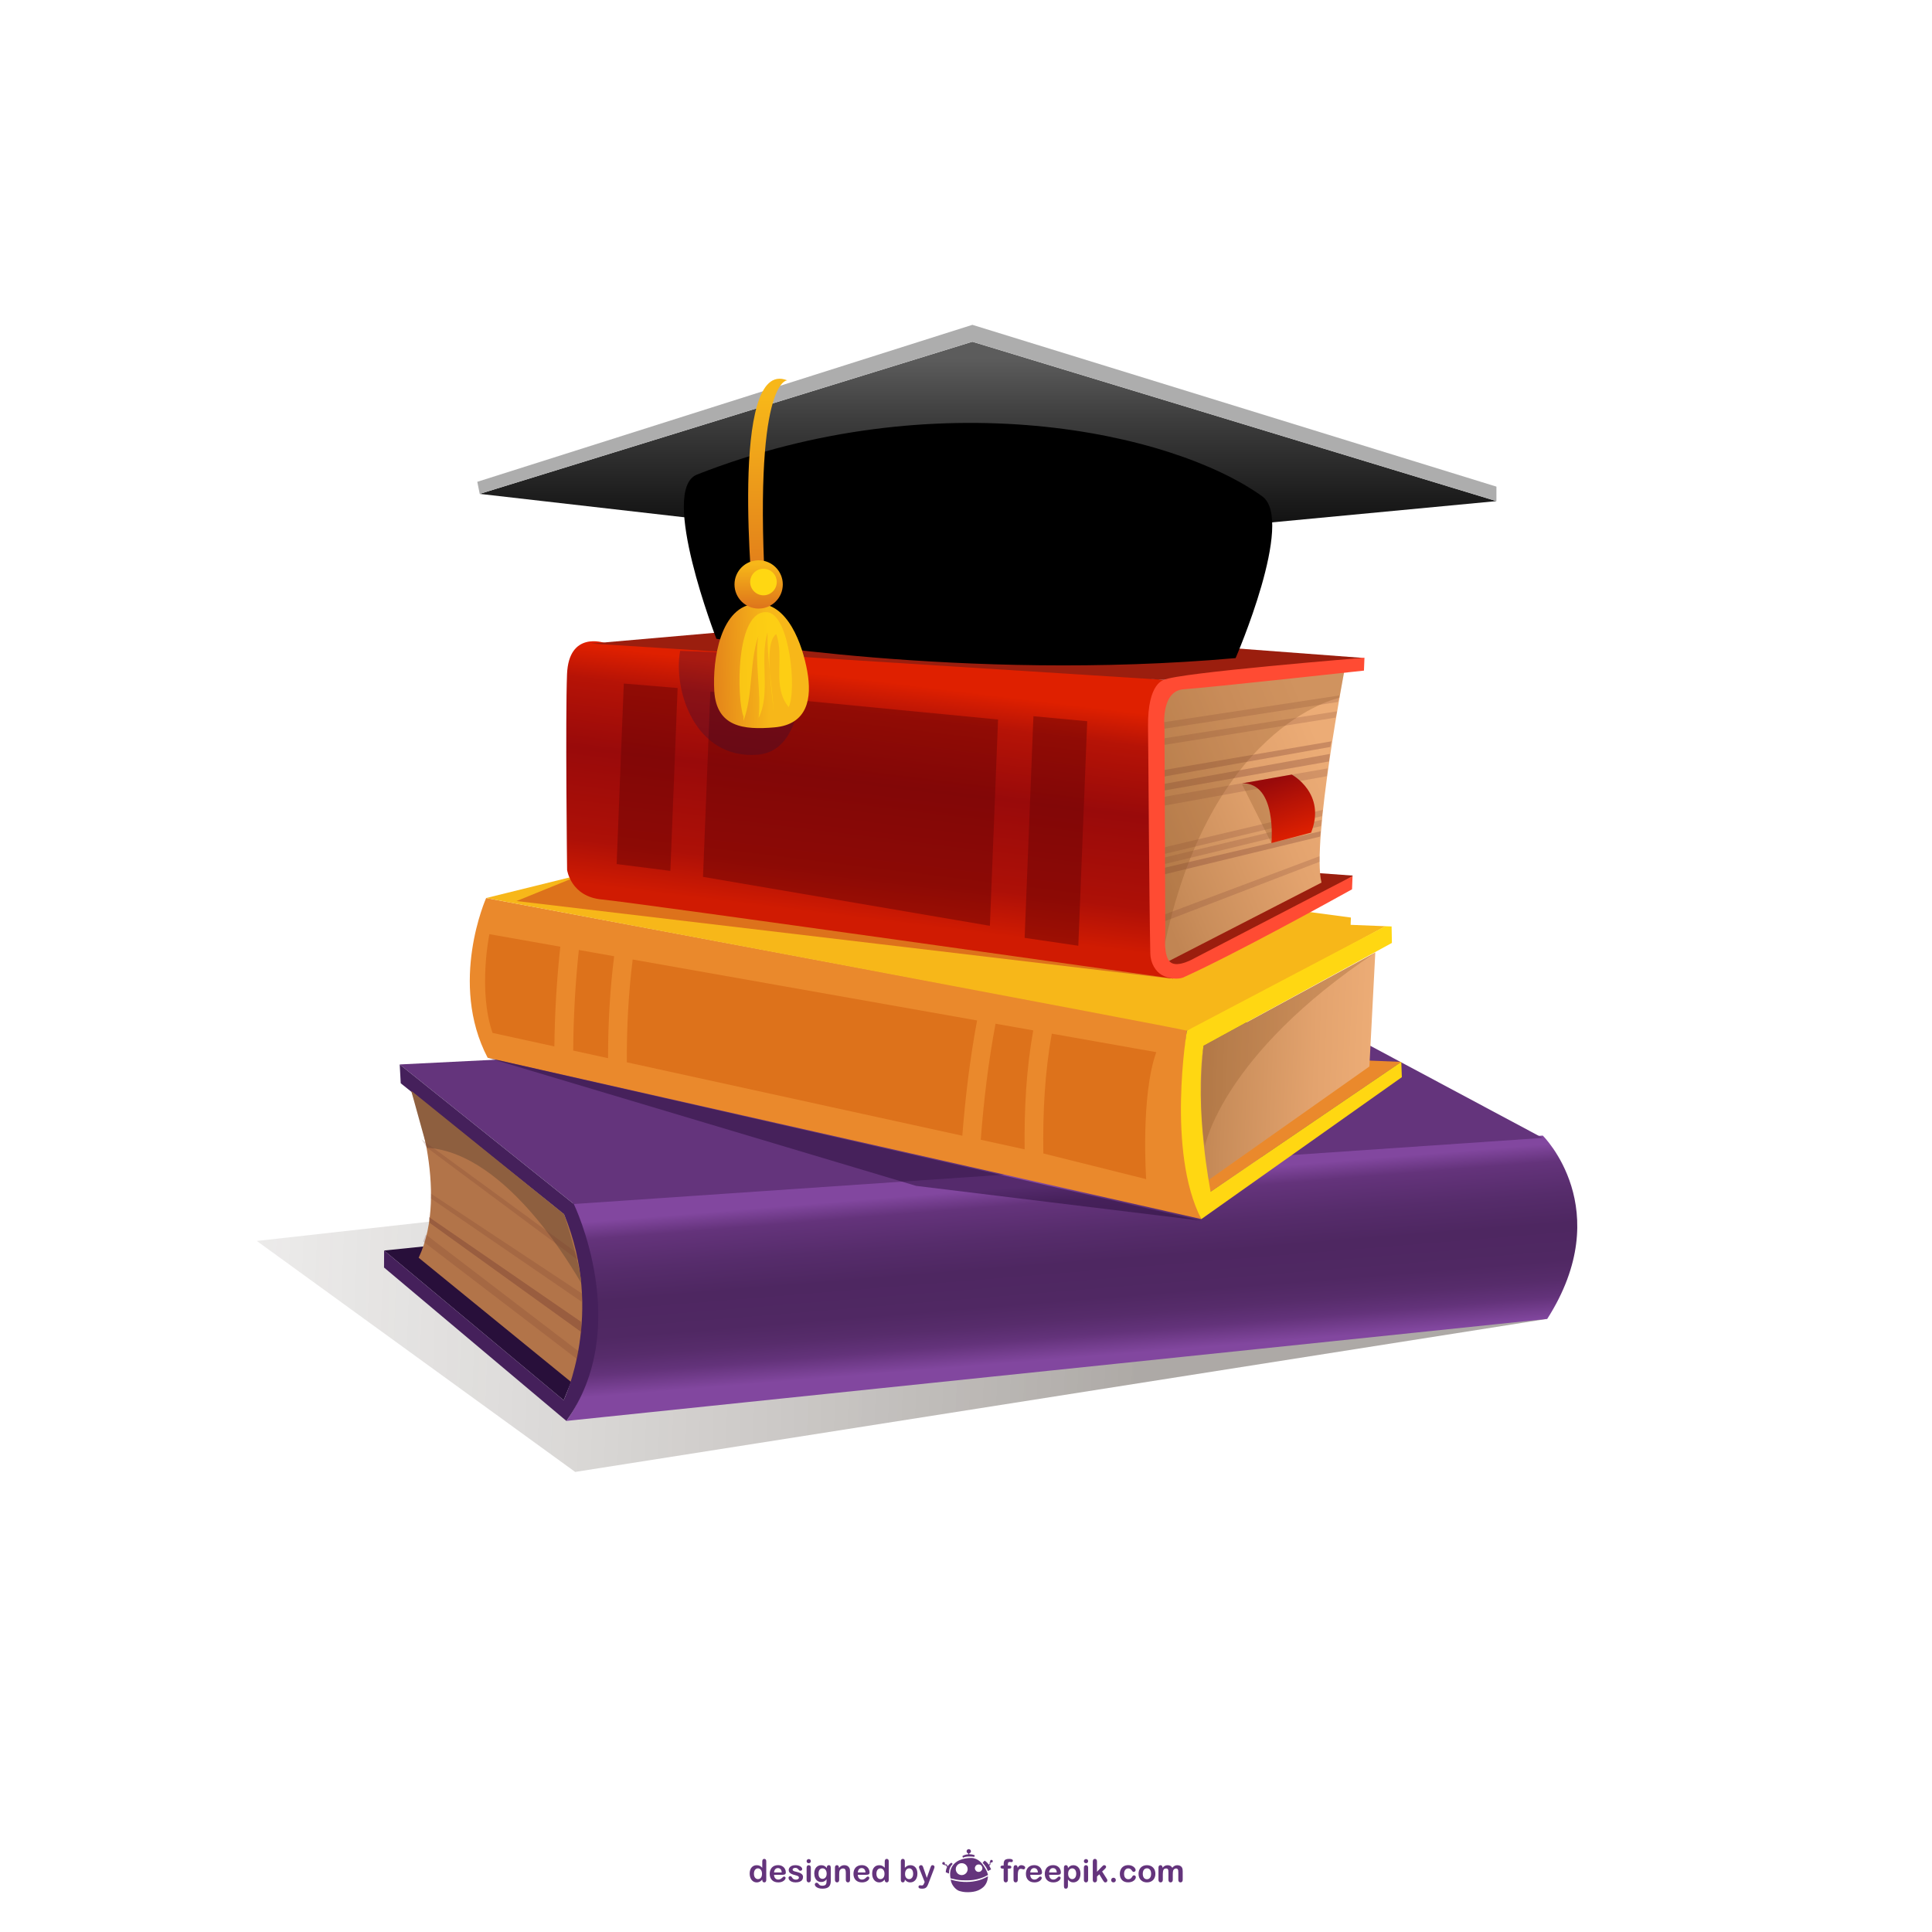 <?xml version="1.0" encoding="utf-8"?>
<!-- Generator: Adobe Illustrator 27.5.0, SVG Export Plug-In . SVG Version: 6.00 Build 0)  -->
<svg version="1.1" xmlns="http://www.w3.org/2000/svg" xmlns:xlink="http://www.w3.org/1999/xlink" x="0px" y="0px"
	 viewBox="0 0 800 800" style="enable-background:new 0 0 800 800;" xml:space="preserve">
<g id="background">
	<rect style="fill:transparent;" fill-opacity="0" width="800" height="800"/>
	<g id="logo">
		<g>
			<path style="fill:#64347C;" d="M316.463,769.721c-0.266,0-0.47,0.094-0.613,0.277c-0.143,0.184-0.214,0.457-0.214,0.817v2.588
				c-0.33-0.36-0.667-0.626-1.016-0.798c-0.347-0.176-0.773-0.262-1.277-0.262c-0.875,0-1.579,0.305-2.114,0.918
				c-0.535,0.613-0.803,1.468-0.803,2.561c0,0.522,0.066,1,0.203,1.447c0.134,0.446,0.332,0.834,0.594,1.164
				c0.261,0.328,0.569,0.582,0.928,0.761c0.358,0.177,0.746,0.267,1.166,0.267c0.317,0,0.609-0.045,0.876-0.133
				c0.27-0.088,0.517-0.215,0.746-0.383c0.229-0.172,0.461-0.391,0.697-0.66v0.172c0,0.321,0.077,0.57,0.234,0.742
				c0.155,0.176,0.354,0.262,0.593,0.262c0.245,0,0.443-0.086,0.599-0.252c0.154-0.166,0.232-0.418,0.232-0.752v-7.732
				c0-0.33-0.071-0.58-0.216-0.748C316.935,769.807,316.728,769.721,316.463,769.721z M315.311,777.125
				c-0.153,0.332-0.356,0.578-0.611,0.74c-0.255,0.16-0.536,0.24-0.845,0.24c-0.305,0-0.585-0.084-0.841-0.256
				c-0.257-0.168-0.46-0.42-0.607-0.754c-0.148-0.334-0.222-0.738-0.222-1.213c0-0.451,0.069-0.847,0.209-1.185
				c0.139-0.34,0.337-0.602,0.588-0.783c0.253-0.182,0.539-0.273,0.86-0.273c0.308,0,0.592,0.089,0.851,0.266
				c0.26,0.178,0.465,0.435,0.618,0.771c0.15,0.338,0.227,0.736,0.227,1.205C315.538,776.379,315.462,776.795,315.311,777.125z"/>
			<path style="fill:#64347C;" d="M325.014,776.132c0.251-0.133,0.379-0.419,0.379-0.858c0-0.477-0.123-0.945-0.366-1.402
				c-0.245-0.457-0.611-0.831-1.104-1.121c-0.488-0.289-1.076-0.434-1.762-0.434c-0.525,0-1.007,0.086-1.439,0.254
				c-0.433,0.17-0.796,0.414-1.092,0.729c-0.295,0.318-0.52,0.699-0.674,1.143c-0.154,0.441-0.232,0.924-0.232,1.441
				c0,1.102,0.314,1.972,0.939,2.613c0.625,0.643,1.499,0.965,2.627,0.965c0.492,0,0.928-0.064,1.307-0.193
				c0.378-0.129,0.694-0.291,0.943-0.486c0.251-0.193,0.438-0.398,0.562-0.607c0.124-0.215,0.187-0.398,0.187-0.557
				c0-0.18-0.056-0.32-0.167-0.42c-0.111-0.096-0.257-0.147-0.437-0.147c-0.167,0-0.296,0.039-0.386,0.117
				c-0.219,0.207-0.397,0.367-0.532,0.486c-0.139,0.121-0.287,0.231-0.45,0.338c-0.164,0.104-0.331,0.184-0.505,0.232
				c-0.173,0.049-0.364,0.072-0.574,0.072c-0.313,0-0.599-0.076-0.856-0.231c-0.26-0.154-0.468-0.384-0.624-0.687
				c-0.156-0.303-0.237-0.654-0.24-1.055h3.43C324.404,776.324,324.76,776.26,325.014,776.132z M320.518,775.33
				c0.059-0.592,0.23-1.037,0.51-1.338c0.28-0.303,0.641-0.455,1.075-0.455c0.459,0,0.828,0.149,1.108,0.447
				c0.281,0.297,0.442,0.748,0.485,1.346H320.518z"/>
			<path style="fill:#64347C;" d="M331.466,775.656c-0.346-0.183-0.789-0.34-1.334-0.475c-0.458-0.109-0.817-0.205-1.078-0.281
				c-0.262-0.078-0.469-0.176-0.623-0.293c-0.154-0.117-0.233-0.27-0.233-0.453c0-0.201,0.107-0.369,0.316-0.502
				c0.21-0.137,0.473-0.205,0.79-0.205c0.309,0,0.552,0.052,0.732,0.154c0.181,0.103,0.336,0.24,0.469,0.412
				c0.162,0.205,0.307,0.357,0.434,0.463c0.127,0.102,0.279,0.154,0.46,0.154c0.247,0,0.44-0.065,0.574-0.193
				c0.136-0.129,0.202-0.295,0.202-0.496c0-0.184-0.064-0.369-0.189-0.563c-0.126-0.195-0.31-0.369-0.553-0.527
				c-0.241-0.157-0.543-0.285-0.905-0.381c-0.362-0.092-0.77-0.141-1.224-0.141c-0.577,0-1.071,0.092-1.48,0.279
				c-0.408,0.188-0.721,0.436-0.929,0.748c-0.209,0.313-0.313,0.646-0.313,0.996c0,0.394,0.113,0.727,0.341,0.996
				c0.227,0.269,0.529,0.486,0.908,0.652c0.379,0.164,0.869,0.32,1.474,0.472c0.535,0.128,0.919,0.263,1.153,0.405
				c0.232,0.141,0.351,0.365,0.351,0.674c0,0.2-0.113,0.379-0.338,0.535c-0.225,0.156-0.513,0.234-0.863,0.234
				c-0.433,0-0.775-0.076-1.025-0.231c-0.25-0.153-0.465-0.389-0.646-0.701c-0.089-0.161-0.184-0.287-0.282-0.379
				c-0.1-0.088-0.239-0.133-0.425-0.133c-0.21,0-0.382,0.068-0.52,0.205c-0.137,0.137-0.205,0.301-0.205,0.494
				c0,0.291,0.108,0.584,0.321,0.869c0.214,0.289,0.545,0.531,0.995,0.725c0.449,0.191,0.989,0.289,1.62,0.289
				c0.658,0,1.22-0.09,1.68-0.267c0.459-0.179,0.808-0.438,1.043-0.786c0.235-0.343,0.353-0.758,0.353-1.24
				c0-0.322-0.089-0.608-0.266-0.859C332.07,776.059,331.81,775.842,331.466,775.656z"/>
			<path style="fill:#64347C;" d="M334.866,772.33c-0.256,0-0.467,0.088-0.626,0.264c-0.161,0.174-0.24,0.435-0.24,0.785v5.016
				c0,0.342,0.079,0.605,0.24,0.789c0.159,0.184,0.37,0.277,0.626,0.277c0.257,0,0.469-0.09,0.636-0.27
				c0.167-0.181,0.25-0.444,0.25-0.796v-5.07c0-0.311-0.083-0.557-0.25-0.73C335.335,772.418,335.123,772.33,334.866,772.33z"/>
			<path style="fill:#64347C;" d="M334.886,769.801c-0.236,0-0.443,0.078-0.619,0.239c-0.18,0.161-0.267,0.366-0.267,0.614
				c0,0.273,0.086,0.486,0.261,0.635c0.171,0.15,0.38,0.225,0.625,0.225c0.235,0,0.439-0.075,0.611-0.227
				c0.17-0.152,0.255-0.365,0.255-0.633c0-0.279-0.088-0.492-0.262-0.637C335.313,769.873,335.111,769.801,334.886,769.801z"/>
			<path style="fill:#64347C;" d="M343.171,772.33c-0.235,0-0.428,0.082-0.577,0.252c-0.149,0.168-0.224,0.402-0.224,0.707v0.234
				c-0.314-0.406-0.652-0.704-1.017-0.894c-0.363-0.19-0.794-0.285-1.29-0.285c-0.416,0-0.798,0.074-1.145,0.222
				c-0.347,0.145-0.652,0.364-0.918,0.657c-0.267,0.291-0.47,0.648-0.613,1.074c-0.144,0.424-0.216,0.898-0.216,1.424
				c0,0.707,0.118,1.33,0.354,1.871c0.234,0.539,0.571,0.959,1.012,1.258c0.439,0.301,0.951,0.449,1.537,0.449
				c0.489,0,0.908-0.1,1.262-0.295c0.354-0.197,0.666-0.484,0.936-0.861c-0.01,0.576-0.023,0.992-0.039,1.25
				c-0.019,0.26-0.077,0.502-0.176,0.729c-0.103,0.227-0.278,0.404-0.528,0.531c-0.25,0.127-0.604,0.189-1.057,0.189
				c-0.223,0-0.42-0.022-0.591-0.062c-0.171-0.041-0.319-0.102-0.439-0.184c-0.123-0.086-0.234-0.188-0.335-0.305
				s-0.197-0.234-0.292-0.35c-0.192-0.227-0.417-0.34-0.674-0.34c-0.207,0-0.382,0.068-0.527,0.203
				c-0.146,0.134-0.218,0.309-0.218,0.523c0,0.283,0.129,0.557,0.385,0.826c0.257,0.266,0.623,0.482,1.099,0.654
				c0.475,0.168,1.016,0.253,1.62,0.253c0.658,0,1.209-0.067,1.652-0.2c0.443-0.131,0.803-0.336,1.076-0.608
				c0.273-0.274,0.474-0.621,0.597-1.042c0.125-0.42,0.188-0.92,0.188-1.504v-5.092c0-0.418-0.058-0.732-0.167-0.953
				C343.733,772.441,343.509,772.33,343.171,772.33z M342.06,777.055c-0.162,0.314-0.374,0.551-0.634,0.707
				c-0.258,0.154-0.533,0.234-0.824,0.234c-0.493,0-0.894-0.183-1.205-0.547c-0.311-0.361-0.467-0.9-0.467-1.611
				c0-0.703,0.151-1.244,0.454-1.625c0.302-0.383,0.704-0.572,1.204-0.572c0.515,0,0.93,0.199,1.244,0.598
				c0.313,0.398,0.471,0.955,0.471,1.668C342.304,776.357,342.224,776.74,342.06,777.055z"/>
			<path style="fill:#64347C;" d="M351.708,773.486c-0.18-0.369-0.452-0.654-0.814-0.855c-0.366-0.202-0.778-0.302-1.241-0.302
				c-0.475,0-0.896,0.096-1.261,0.287c-0.368,0.189-0.704,0.488-1.012,0.895v-0.213c0-0.209-0.038-0.387-0.114-0.531
				c-0.073-0.146-0.175-0.256-0.299-0.326c-0.123-0.076-0.263-0.111-0.416-0.111c-0.254,0-0.453,0.082-0.599,0.248
				c-0.146,0.164-0.217,0.412-0.217,0.746v5.07c0,0.342,0.08,0.605,0.242,0.789c0.164,0.184,0.372,0.277,0.624,0.277
				c0.261,0,0.474-0.09,0.64-0.267c0.164-0.179,0.247-0.444,0.247-0.8v-2.197c0-0.713,0.043-1.203,0.127-1.465
				c0.12-0.326,0.31-0.584,0.565-0.768c0.258-0.185,0.543-0.278,0.855-0.278c0.48,0,0.8,0.153,0.96,0.456
				c0.161,0.309,0.24,0.752,0.24,1.327v2.925c0,0.342,0.083,0.605,0.245,0.789c0.162,0.184,0.375,0.277,0.636,0.277
				c0.257,0,0.466-0.09,0.627-0.27c0.159-0.181,0.239-0.444,0.239-0.796v-3.264c0-0.385-0.016-0.703-0.051-0.951
				C351.899,773.932,351.823,773.699,351.708,773.486z"/>
			<path style="fill:#64347C;" d="M359.693,776.132c0.251-0.133,0.378-0.419,0.378-0.858c0-0.477-0.121-0.945-0.366-1.402
				c-0.245-0.457-0.611-0.831-1.103-1.121c-0.49-0.289-1.077-0.434-1.762-0.434c-0.528,0-1.007,0.086-1.439,0.254
				c-0.433,0.17-0.796,0.414-1.092,0.729c-0.296,0.318-0.522,0.699-0.676,1.143c-0.152,0.441-0.232,0.924-0.232,1.441
				c0,1.102,0.314,1.972,0.939,2.613c0.627,0.643,1.501,0.965,2.628,0.965c0.491,0,0.929-0.064,1.307-0.193
				c0.38-0.129,0.694-0.291,0.944-0.486c0.251-0.193,0.439-0.398,0.564-0.607c0.124-0.215,0.186-0.398,0.186-0.557
				c0-0.18-0.057-0.32-0.169-0.42c-0.111-0.096-0.254-0.147-0.436-0.147c-0.166,0-0.296,0.039-0.386,0.117
				c-0.218,0.207-0.395,0.367-0.533,0.486c-0.136,0.121-0.286,0.231-0.448,0.338c-0.164,0.104-0.332,0.184-0.504,0.232
				c-0.175,0.049-0.366,0.072-0.576,0.072c-0.313,0-0.598-0.076-0.857-0.231c-0.259-0.154-0.467-0.384-0.622-0.687
				c-0.157-0.303-0.237-0.654-0.241-1.055h3.429C359.085,776.324,359.439,776.26,359.693,776.132z M355.196,775.33
				c0.059-0.592,0.23-1.037,0.51-1.338c0.279-0.303,0.64-0.455,1.076-0.455c0.458,0,0.828,0.149,1.107,0.447
				c0.281,0.297,0.443,0.748,0.487,1.346H355.196z"/>
			<path style="fill:#64347C;" d="M367.183,769.721c-0.268,0-0.471,0.094-0.614,0.277c-0.144,0.184-0.216,0.457-0.216,0.817v2.588
				c-0.329-0.36-0.667-0.626-1.015-0.798c-0.347-0.176-0.772-0.262-1.276-0.262c-0.875,0-1.58,0.305-2.115,0.918
				c-0.534,0.613-0.803,1.468-0.803,2.561c0,0.522,0.068,1,0.202,1.447c0.135,0.446,0.334,0.834,0.594,1.164
				c0.262,0.328,0.571,0.582,0.929,0.761c0.358,0.177,0.746,0.267,1.165,0.267c0.318,0,0.608-0.045,0.878-0.133
				c0.267-0.088,0.516-0.215,0.744-0.383c0.23-0.172,0.462-0.391,0.697-0.66v0.172c0,0.321,0.078,0.57,0.234,0.742
				c0.157,0.176,0.354,0.262,0.596,0.262c0.242,0,0.441-0.086,0.596-0.252c0.155-0.166,0.232-0.418,0.232-0.752v-7.732
				c0-0.33-0.071-0.58-0.215-0.748C367.65,769.807,367.447,769.721,367.183,769.721z M366.028,777.125
				c-0.151,0.332-0.356,0.578-0.608,0.74c-0.256,0.16-0.537,0.24-0.847,0.24c-0.304,0-0.584-0.084-0.841-0.256
				c-0.257-0.168-0.46-0.42-0.607-0.754c-0.147-0.334-0.221-0.738-0.221-1.213c0-0.451,0.069-0.847,0.208-1.185
				c0.139-0.34,0.335-0.602,0.587-0.783c0.254-0.182,0.541-0.273,0.861-0.273c0.309,0,0.593,0.089,0.852,0.266
				c0.26,0.178,0.465,0.435,0.616,0.771c0.152,0.338,0.23,0.736,0.23,1.205C366.259,776.379,366.181,776.795,366.028,777.125z"/>
			<path style="fill:#64347C;" d="M378.49,772.758c-0.44-0.276-0.951-0.414-1.532-0.414c-0.506,0-0.93,0.09-1.273,0.273
				c-0.343,0.18-0.679,0.441-1.008,0.786v-2.679c0-0.32-0.072-0.568-0.219-0.742c-0.147-0.174-0.354-0.262-0.623-0.262
				c-0.257,0-0.456,0.093-0.6,0.275c-0.145,0.182-0.216,0.451-0.216,0.807v7.654c0,0.332,0.074,0.579,0.221,0.75
				c0.148,0.168,0.348,0.254,0.595,0.254c0.245,0,0.446-0.086,0.605-0.254c0.159-0.171,0.237-0.418,0.237-0.75v-0.172
				c0.193,0.223,0.347,0.389,0.465,0.502c0.118,0.11,0.261,0.217,0.428,0.322c0.167,0.106,0.369,0.189,0.607,0.254
				c0.237,0.064,0.492,0.098,0.761,0.098c0.44,0,0.845-0.09,1.211-0.267c0.366-0.179,0.678-0.431,0.935-0.755
				c0.257-0.324,0.453-0.71,0.588-1.152c0.136-0.443,0.202-0.93,0.202-1.465c0-0.717-0.12-1.34-0.363-1.865
				C379.269,773.434,378.929,773.031,378.49,772.758z M377.636,777.529c-0.319,0.385-0.7,0.576-1.141,0.576
				c-0.518,0-0.936-0.19-1.256-0.563c-0.318-0.375-0.479-0.911-0.479-1.609c0-0.475,0.074-0.885,0.226-1.229
				c0.148-0.346,0.355-0.609,0.616-0.791c0.262-0.182,0.559-0.273,0.893-0.273c0.326,0,0.61,0.092,0.854,0.273
				c0.244,0.182,0.434,0.439,0.566,0.775c0.133,0.334,0.199,0.73,0.199,1.193C378.114,776.598,377.955,777.148,377.636,777.529z"/>
			<path style="fill:#64347C;" d="M386.583,772.438c-0.122-0.072-0.25-0.107-0.382-0.107c-0.185,0-0.327,0.033-0.428,0.098
				c-0.1,0.063-0.196,0.188-0.286,0.371c-0.089,0.186-0.19,0.438-0.302,0.766l-1.406,4.014l-1.483-4.316
				c-0.1-0.301-0.213-0.529-0.34-0.691c-0.129-0.159-0.32-0.24-0.572-0.24c-0.146,0-0.287,0.039-0.422,0.115
				c-0.135,0.078-0.24,0.18-0.316,0.308c-0.078,0.13-0.117,0.27-0.117,0.419c0,0.143,0.066,0.367,0.199,0.682l2.158,5.434
				l-0.159,0.391c-0.121,0.287-0.228,0.504-0.319,0.65c-0.091,0.15-0.195,0.254-0.311,0.314c-0.115,0.059-0.273,0.09-0.475,0.09
				c-0.082,0-0.178-0.012-0.289-0.039c-0.091-0.025-0.183-0.039-0.276-0.039c-0.24,0-0.42,0.055-0.543,0.165
				c-0.122,0.108-0.183,0.263-0.183,0.464c0,0.297,0.129,0.5,0.386,0.611c0.257,0.113,0.643,0.167,1.156,0.167
				c0.525,0,0.944-0.08,1.255-0.241c0.311-0.16,0.559-0.391,0.748-0.691c0.189-0.299,0.381-0.711,0.579-1.238l2.286-5.986
				c0.056-0.154,0.104-0.305,0.142-0.457c0.037-0.15,0.065-0.266,0.083-0.346c0-0.135-0.033-0.258-0.1-0.381
				C386.799,772.602,386.705,772.508,386.583,772.438z"/>
		</g>
		<g>
			<path style="fill:#64347C;" d="M417.873,769.721c-0.578,0-1.033,0.074-1.365,0.225c-0.332,0.146-0.568,0.381-0.707,0.705
				c-0.139,0.323-0.207,0.76-0.207,1.307v0.527h-0.418c-0.586,0-0.881,0.21-0.881,0.629c0,0.189,0.07,0.344,0.213,0.459
				c0.141,0.119,0.342,0.178,0.604,0.178h0.482v4.644c0,0.346,0.08,0.609,0.248,0.795c0.164,0.18,0.371,0.271,0.617,0.271
				c0.262,0,0.475-0.092,0.639-0.271c0.164-0.186,0.25-0.449,0.25-0.795v-4.644h0.43c0.313,0,0.557-0.039,0.734-0.115
				c0.178-0.076,0.268-0.26,0.268-0.547c0-0.401-0.334-0.604-1.002-0.604h-0.43v-0.418c0-0.346,0.045-0.611,0.133-0.799
				c0.09-0.188,0.295-0.279,0.611-0.279c0.117,0,0.256,0.012,0.424,0.037c0.166,0.025,0.283,0.04,0.352,0.04
				c0.148,0,0.275-0.058,0.381-0.173c0.108-0.115,0.16-0.254,0.16-0.419C419.408,769.973,418.896,769.721,417.873,769.721z"/>
			<path style="fill:#64347C;" d="M423.982,772.607c-0.348-0.186-0.705-0.277-1.072-0.277c-0.369,0-0.662,0.092-0.883,0.277
				c-0.221,0.182-0.435,0.455-0.646,0.814c-0.016-0.359-0.084-0.633-0.211-0.814c-0.129-0.186-0.338-0.277-0.631-0.277
				c-0.568,0-0.854,0.395-0.854,1.182v4.883c0,0.352,0.08,0.615,0.244,0.796c0.162,0.181,0.369,0.27,0.621,0.27
				c0.258,0,0.469-0.09,0.637-0.267c0.168-0.179,0.252-0.444,0.252-0.8v-1.467c0-0.523,0.014-0.973,0.051-1.336
				c0.033-0.367,0.096-0.685,0.186-0.947c0.09-0.266,0.217-0.467,0.379-0.601c0.162-0.137,0.371-0.203,0.629-0.203
				c0.189,0,0.406,0.039,0.652,0.117c0.246,0.08,0.402,0.119,0.467,0.119c0.172,0,0.328-0.068,0.477-0.207
				c0.148-0.14,0.223-0.316,0.223-0.529C424.502,773.035,424.328,772.789,423.982,772.607z"/>
			<path style="fill:#64347C;" d="M431.094,776.132c0.252-0.133,0.377-0.419,0.377-0.858c0-0.477-0.123-0.945-0.365-1.402
				c-0.244-0.457-0.611-0.831-1.103-1.121c-0.49-0.289-1.078-0.434-1.762-0.434c-0.527,0-1.004,0.086-1.439,0.254
				c-0.432,0.17-0.795,0.414-1.092,0.729c-0.295,0.318-0.52,0.699-0.676,1.143c-0.152,0.441-0.23,0.924-0.23,1.441
				c0,1.102,0.314,1.972,0.939,2.613c0.623,0.643,1.5,0.965,2.625,0.965c0.492,0,0.93-0.064,1.309-0.193s0.695-0.291,0.945-0.486
				c0.248-0.193,0.435-0.398,0.56-0.607c0.125-0.215,0.186-0.398,0.186-0.557c0-0.18-0.055-0.32-0.166-0.42
				c-0.111-0.096-0.258-0.147-0.436-0.147c-0.166,0-0.297,0.039-0.387,0.117c-0.217,0.207-0.395,0.367-0.533,0.486
				c-0.135,0.121-0.285,0.231-0.449,0.338c-0.164,0.104-0.33,0.184-0.504,0.232c-0.172,0.049-0.367,0.072-0.574,0.072
				c-0.313,0-0.598-0.076-0.859-0.231c-0.26-0.154-0.467-0.384-0.623-0.687c-0.154-0.303-0.236-0.654-0.24-1.055h3.43
				C430.484,776.324,430.838,776.26,431.094,776.132z M426.596,775.33c0.061-0.592,0.23-1.037,0.512-1.338
				c0.279-0.303,0.639-0.455,1.074-0.455c0.459,0,0.828,0.149,1.108,0.447c0.283,0.297,0.441,0.748,0.484,1.346H426.596z"/>
			<path style="fill:#64347C;" d="M438.908,776.132c0.254-0.133,0.379-0.419,0.379-0.858c0-0.477-0.121-0.945-0.365-1.402
				c-0.244-0.457-0.611-0.831-1.1-1.121c-0.492-0.289-1.08-0.434-1.766-0.434c-0.525,0-1.006,0.086-1.438,0.254
				c-0.434,0.17-0.797,0.414-1.094,0.729c-0.295,0.318-0.52,0.699-0.676,1.143c-0.152,0.441-0.227,0.924-0.227,1.441
				c0,1.102,0.311,1.972,0.934,2.613c0.627,0.643,1.504,0.965,2.629,0.965c0.492,0,0.928-0.064,1.307-0.193s0.695-0.291,0.945-0.486
				c0.25-0.193,0.438-0.398,0.563-0.607c0.123-0.215,0.185-0.398,0.185-0.557c0-0.18-0.057-0.32-0.168-0.42
				c-0.111-0.096-0.256-0.147-0.436-0.147c-0.17,0-0.295,0.039-0.385,0.117c-0.219,0.207-0.397,0.367-0.535,0.486
				c-0.135,0.121-0.285,0.231-0.449,0.338c-0.164,0.104-0.33,0.184-0.504,0.232c-0.174,0.049-0.367,0.072-0.574,0.072
				c-0.313,0-0.598-0.076-0.858-0.231c-0.26-0.154-0.469-0.384-0.623-0.687c-0.156-0.303-0.238-0.654-0.24-1.055h3.43
				C438.303,776.324,438.658,776.26,438.908,776.132z M434.414,775.33c0.059-0.592,0.23-1.037,0.508-1.338
				c0.283-0.303,0.641-0.455,1.078-0.455c0.457,0,0.826,0.149,1.107,0.447c0.279,0.297,0.441,0.748,0.486,1.346H434.414z"/>
			<path style="fill:#64347C;" d="M445.935,772.76c-0.453-0.277-0.949-0.416-1.49-0.416c-0.447,0-0.852,0.095-1.209,0.285
				c-0.352,0.19-0.693,0.488-1.025,0.894v-0.209c0-0.318-0.078-0.562-0.234-0.731c-0.156-0.172-0.359-0.254-0.608-0.254
				c-0.252,0-0.451,0.082-0.598,0.248c-0.143,0.164-0.217,0.412-0.217,0.746v7.568c0,0.381,0.053,0.672,0.16,0.869
				c0.108,0.201,0.324,0.3,0.654,0.3c0.561,0,0.842-0.386,0.842-1.155v-2.633c0.307,0.389,0.633,0.684,0.973,0.883
				c0.342,0.203,0.762,0.305,1.262,0.305c0.416,0,0.807-0.082,1.166-0.248c0.363-0.164,0.676-0.4,0.941-0.707
				c0.266-0.305,0.475-0.686,0.625-1.137c0.152-0.453,0.229-0.947,0.229-1.486c0-0.734-0.131-1.367-0.393-1.901
				C446.748,773.445,446.391,773.04,445.935,772.76z M445.422,777.09c-0.152,0.338-0.348,0.592-0.598,0.76
				c-0.246,0.172-0.518,0.256-0.809,0.256c-0.488,0-0.897-0.194-1.227-0.582c-0.33-0.389-0.494-0.93-0.494-1.627
				c0-0.742,0.166-1.303,0.498-1.684c0.332-0.383,0.74-0.572,1.223-0.572c0.305,0,0.58,0.089,0.832,0.266
				c0.25,0.178,0.447,0.433,0.586,0.766c0.143,0.332,0.213,0.729,0.213,1.191C445.646,776.345,445.572,776.753,445.422,777.09z"/>
			<path style="fill:#64347C;" d="M449.68,772.33c-0.256,0-0.463,0.088-0.625,0.264c-0.162,0.174-0.24,0.435-0.24,0.785v5.016
				c0,0.342,0.078,0.605,0.24,0.789c0.162,0.184,0.369,0.277,0.625,0.277c0.258,0,0.469-0.09,0.637-0.27
				c0.168-0.181,0.25-0.444,0.25-0.796v-5.07c0-0.311-0.082-0.557-0.25-0.73C450.148,772.418,449.938,772.33,449.68,772.33z"/>
			<path style="fill:#64347C;" d="M449.701,769.801c-0.236,0-0.445,0.078-0.621,0.239c-0.178,0.161-0.266,0.366-0.266,0.614
				c0,0.273,0.088,0.486,0.26,0.635c0.172,0.15,0.381,0.225,0.627,0.225c0.236,0,0.438-0.075,0.611-0.227
				c0.168-0.152,0.254-0.365,0.254-0.633c0-0.279-0.086-0.492-0.264-0.637C450.127,769.873,449.928,769.801,449.701,769.801z"/>
			<path style="fill:#64347C;" d="M458.166,777.771l-1.797-2.826l0.93-0.854c0.475-0.43,0.715-0.771,0.715-1.029
				c0-0.209-0.074-0.385-0.221-0.523c-0.147-0.139-0.326-0.209-0.545-0.209c-0.185,0-0.342,0.049-0.471,0.141
				c-0.127,0.096-0.313,0.269-0.559,0.528l-1.971,2.067v-4.251c0-0.36-0.08-0.634-0.236-0.817c-0.158-0.183-0.373-0.277-0.643-0.277
				c-0.279,0-0.494,0.104-0.645,0.307c-0.15,0.204-0.223,0.502-0.223,0.889v7.478c0,0.352,0.076,0.615,0.23,0.796
				c0.154,0.181,0.365,0.27,0.637,0.27c0.23,0,0.434-0.092,0.613-0.271c0.178-0.186,0.266-0.443,0.266-0.783v-1.395l0.951-0.898
				l1.547,2.543c0.197,0.305,0.353,0.516,0.469,0.631c0.115,0.117,0.281,0.174,0.496,0.174c0.246,0,0.447-0.08,0.6-0.24
				c0.15-0.162,0.229-0.379,0.229-0.659c0-0.099-0.029-0.204-0.088-0.313C458.395,778.141,458.299,777.981,458.166,777.771z"/>
			<path style="fill:#64347C;" d="M461.064,777.527c-0.27,0-0.498,0.094-0.684,0.281c-0.182,0.189-0.275,0.412-0.275,0.674
				c0,0.309,0.098,0.549,0.291,0.721c0.191,0.172,0.42,0.258,0.686,0.258c0.258,0,0.478-0.086,0.672-0.262
				c0.19-0.172,0.285-0.41,0.285-0.717c0-0.266-0.096-0.49-0.285-0.676C461.56,777.619,461.332,777.527,461.064,777.527z"/>
			<path style="fill:#64347C;" d="M469.58,776.525c-0.18,0-0.33,0.055-0.455,0.168c-0.125,0.107-0.238,0.264-0.348,0.461
				c-0.193,0.334-0.414,0.582-0.664,0.744c-0.252,0.164-0.553,0.244-0.902,0.244c-0.262,0-0.504-0.051-0.721-0.15
				c-0.219-0.1-0.406-0.248-0.559-0.443c-0.152-0.194-0.271-0.43-0.355-0.705c-0.08-0.277-0.119-0.58-0.119-0.91
				c0-0.701,0.16-1.256,0.475-1.66c0.316-0.404,0.734-0.607,1.252-0.607c0.359,0,0.656,0.082,0.891,0.244
				c0.234,0.162,0.459,0.409,0.672,0.734c0.119,0.168,0.228,0.287,0.322,0.359c0.096,0.076,0.219,0.113,0.365,0.113
				c0.223,0,0.412-0.07,0.566-0.217c0.156-0.144,0.234-0.324,0.234-0.533c0-0.205-0.068-0.426-0.207-0.666
				c-0.139-0.236-0.342-0.461-0.603-0.672c-0.264-0.21-0.586-0.381-0.965-0.514c-0.379-0.131-0.795-0.199-1.248-0.199
				c-0.732,0-1.363,0.152-1.887,0.455c-0.529,0.299-0.934,0.728-1.211,1.279c-0.279,0.555-0.416,1.189-0.416,1.908
				c0,1.063,0.305,1.91,0.912,2.54c0.607,0.633,1.455,0.948,2.535,0.948c0.512,0,0.969-0.068,1.377-0.205
				c0.404-0.137,0.744-0.318,1.012-0.545c0.266-0.224,0.465-0.459,0.596-0.709c0.131-0.248,0.197-0.48,0.197-0.699
				c0-0.184-0.072-0.358-0.215-0.522C469.975,776.606,469.795,776.525,469.58,776.525z"/>
			<path style="fill:#64347C;" d="M477.473,773.32c-0.307-0.316-0.678-0.563-1.109-0.732c-0.434-0.172-0.914-0.258-1.447-0.258
				c-0.521,0-0.996,0.082-1.432,0.254c-0.432,0.169-0.801,0.41-1.103,0.723c-0.305,0.313-0.539,0.688-0.699,1.131
				c-0.164,0.441-0.244,0.928-0.244,1.459c0,0.525,0.08,1.007,0.24,1.441c0.16,0.435,0.397,0.81,0.707,1.131
				c0.309,0.32,0.678,0.563,1.1,0.734c0.426,0.172,0.902,0.258,1.432,0.258c0.537,0,1.018-0.086,1.447-0.254
				c0.43-0.171,0.797-0.414,1.104-0.73c0.309-0.315,0.547-0.695,0.707-1.137c0.164-0.441,0.244-0.924,0.244-1.443
				c0-0.527-0.08-1.011-0.24-1.445C478.016,774.014,477.783,773.637,477.473,773.32z M476.185,777.555
				c-0.314,0.4-0.736,0.602-1.27,0.602c-0.35,0-0.654-0.091-0.914-0.273c-0.26-0.182-0.457-0.443-0.598-0.787
				c-0.139-0.342-0.209-0.741-0.209-1.199c0-0.465,0.07-0.869,0.213-1.217c0.141-0.346,0.344-0.607,0.603-0.785
				c0.262-0.178,0.565-0.267,0.904-0.267c0.533,0,0.955,0.2,1.27,0.599c0.315,0.397,0.473,0.955,0.473,1.67
				C476.658,776.602,476.5,777.156,476.185,777.555z"/>
			<path style="fill:#64347C;" d="M488.734,772.625c-0.348-0.187-0.76-0.281-1.24-0.281c-0.41,0-0.787,0.086-1.125,0.262
				c-0.338,0.172-0.654,0.438-0.949,0.798c-0.205-0.356-0.467-0.622-0.785-0.796c-0.315-0.178-0.693-0.264-1.137-0.264
				c-0.422,0-0.807,0.086-1.154,0.256c-0.35,0.172-0.672,0.44-0.975,0.804v-0.167c0-0.283-0.082-0.504-0.244-0.666
				c-0.16-0.159-0.359-0.24-0.602-0.24c-0.246,0-0.447,0.086-0.6,0.258c-0.152,0.17-0.227,0.422-0.227,0.752v5.016
				c0,0.365,0.084,0.641,0.252,0.824c0.172,0.188,0.389,0.281,0.652,0.281c0.27,0,0.486-0.094,0.652-0.281
				c0.164-0.184,0.248-0.459,0.248-0.824v-2.371c0-0.735,0.09-1.301,0.273-1.695c0.182-0.393,0.559-0.592,1.133-0.592
				c0.287,0,0.498,0.08,0.629,0.236c0.133,0.156,0.215,0.356,0.244,0.6c0.031,0.246,0.045,0.586,0.045,1.027v2.795
				c0,0.369,0.084,0.643,0.248,0.828c0.164,0.184,0.381,0.277,0.646,0.277c0.273,0,0.494-0.094,0.662-0.277
				c0.166-0.185,0.248-0.459,0.248-0.828v-2.332c0-0.75,0.066-1.27,0.191-1.568c0.119-0.228,0.281-0.414,0.486-0.551
				c0.209-0.137,0.43-0.207,0.66-0.207c0.285,0,0.502,0.078,0.641,0.232c0.141,0.154,0.227,0.344,0.262,0.57
				c0.031,0.229,0.047,0.529,0.047,0.906v2.949c0,0.365,0.084,0.641,0.254,0.824c0.17,0.188,0.389,0.281,0.652,0.281
				c0.275,0,0.494-0.094,0.662-0.277c0.166-0.185,0.25-0.459,0.25-0.828v-3.424c0-0.682-0.074-1.179-0.227-1.496
				C489.338,773.084,489.08,772.815,488.734,772.625z"/>
		</g>
		<g>
			<path style="fill:#64347C;" d="M401.246,767.474c0.59-0.054,0.986-0.759,0.697-1.283c-0.262-0.591-1.169-0.665-1.521-0.124
				c-0.376,0.48-0.082,1.234,0.492,1.389c0.035,0.121,0.07,0.242,0.103,0.364c-0.88,0.056-1.781,0.253-2.52,0.757
				c0.076,0.215,0.151,0.432,0.227,0.645c1.494-0.654,3.171-0.512,4.747-0.356c0.053-0.209,0.105-0.416,0.156-0.623
				c-0.711-0.32-1.494-0.438-2.268-0.434C401.32,767.697,401.283,767.586,401.246,767.474z"/>
			<path style="fill:#64347C;" d="M410.246,770.221c-0.236,0.123-0.281,0.403-0.268,0.644c-0.264,0.256-0.139,0.639-0.168,0.963
				c-0.058,0.18-0.273,0.199-0.422,0.268c-0.209-0.314-0.428-0.617-0.703-0.875v-0.016c-0.301-0.283-0.627-0.535-0.971-0.76
				c-0.277,0.295-0.566,0.584-0.834,0.893c0.527,0.58,1.014,1.198,1.443,1.854c0.297,0.499,0.537,1.029,0.742,1.569
				c0.445-0.225,0.885-0.464,1.326-0.698c-0.232-0.543-0.502-1.072-0.785-1.59c0.195-0.108,0.461-0.211,0.49-0.465
				c0.023-0.283-0.041-0.592,0.131-0.842c0.342,0.225,0.865-0.029,0.869-0.445C411.143,770.289,410.602,769.977,410.246,770.221z"/>
			<path style="fill:#64347C;" d="M405.787,770.791c-0.986-0.867-2.264-1.45-3.59-1.443c-1.675-0.023-3.371,0.252-4.913,0.924
				c-1.455,0.639-2.719,1.775-3.359,3.248c-0.617,1.324-0.61,2.848-0.331,4.256c1.542,0.387,3.108,0.729,4.699,0.803
				c1.569,0.049,3.146,0.086,4.705-0.133c2.141-0.281,4.238-0.961,6.105-2.053c0,0-0.256-1.41-1.262-2.947
				C407.264,772.486,406.637,771.531,405.787,770.791z M400.266,775.341c-0.289,0.423-0.706,0.751-1.185,0.935
				c-0.901,0.336-1.998,0.107-2.646-0.613c-0.454-0.496-0.722-1.166-0.674-1.844c0.035-0.845,0.558-1.632,1.299-2.027
				c0.566-0.309,1.248-0.361,1.862-0.189c0.26,0.064,0.499,0.185,0.72,0.336c0.454,0.322,0.797,0.799,0.95,1.338
				C400.805,773.966,400.67,774.742,400.266,775.341z M406.76,773.818c-0.105,0.721-0.797,1.336-1.535,1.287
				c-0.426,0.035-0.838-0.166-1.129-0.469c-0.207-0.258-0.379-0.559-0.408-0.895c-0.098-0.734,0.416-1.49,1.135-1.668
				c0.316-0.088,0.646-0.039,0.959,0.033C406.457,772.349,406.9,773.111,406.76,773.818z"/>
			<path style="fill:#64347C;" d="M392.374,772.799c-0.127-0.232-0.165-0.51-0.327-0.719c-0.094-0.125-0.26-0.072-0.391-0.076
				c-0.165,0.019-0.329-0.025-0.484-0.074c0.183-0.26,0.135-0.654-0.147-0.822c-0.298-0.215-0.764-0.027-0.842,0.33
				c-0.126,0.391,0.29,0.783,0.673,0.68c0.204,0.299,0.571,0.252,0.884,0.264c0.142,0.244,0.249,0.512,0.43,0.732
				c-0.336,0.665-0.524,1.404-0.54,2.147c0.431,0.181,0.86,0.363,1.294,0.544c0.022-0.469,0.076-0.934,0.146-1.396
				c0.146-1.005,0.727-1.879,1.416-2.6c-0.17-0.181-0.361-0.339-0.541-0.51C393.317,771.678,392.803,772.211,392.374,772.799z"/>
			<path style="fill:#64347C;" d="M399.17,779.264c-1.099-0.057-2.196-0.158-3.268-0.396c-0.761-0.154-1.506-0.375-2.254-0.588
				c0.12,0.957,0.507,1.871,1.058,2.658c0.651,0.914,1.522,1.756,2.605,2.094c0.843,0.225,1.855,0.518,3.59,0.488
				c1.435-0.027,2.845-0.209,4.109-0.744c0.81-0.35,1.572-0.826,2.227-1.421c0.566-0.535,1.008-1.198,1.314-1.913
				c0.297-0.674,0.563-1.887,0.533-2.508c-1.553,0.886-3.293,1.654-5.063,1.953C402.432,779.232,400.793,779.334,399.17,779.264z"/>
		</g>
	</g>
</g>
<g id="object">
	<g>
		<g>
			
				<linearGradient id="SVGID_1_" gradientUnits="userSpaceOnUse" x1="474.578" y1="537.916" x2="49.059" y2="539.373" gradientTransform="matrix(0.999 0.04 -0.04 0.999 19.902 -15.795)">
				<stop  offset="0" style="stop-color:#332920;stop-opacity:0.4"/>
				<stop  offset="0.477" style="stop-color:#5B524B;stop-opacity:0.257"/>
				<stop  offset="1" style="stop-color:#837C77;stop-opacity:0.1"/>
			</linearGradient>
			<polygon style="fill:url(#SVGID_1_);" points="640.682,546.133 238.17,609.496 106.331,513.85 539.932,465.408 			"/>
			<g>
				<g>
					<polygon style="fill:#280F3A;" points="159.057,517.807 178.42,515.82 237.902,568.736 233.411,579.82 					"/>
					<path style="fill:#B27449;" d="M170.268,451.648c0,0,16.182,41.479,3.093,69.156l63.105,51.439c0,0,14.796-29.879-2.918-69.473
						L170.268,451.648z"/>
					
						<linearGradient id="SVGID_00000136377943527681156320000013459505785717861789_" gradientUnits="userSpaceOnUse" x1="438.994" y1="488.815" x2="447.738" y2="560.709" gradientTransform="matrix(0.999 0.04 -0.04 0.999 19.902 -15.795)">
						<stop  offset="0" style="stop-color:#82479F"/>
						<stop  offset="0.102" style="stop-color:#64337B"/>
						<stop  offset="0.287" style="stop-color:#562C6B"/>
						<stop  offset="0.459" style="stop-color:#4E2761"/>
						<stop  offset="0.667" style="stop-color:#502863"/>
						<stop  offset="0.778" style="stop-color:#572C6B"/>
						<stop  offset="0.867" style="stop-color:#623279"/>
						<stop  offset="0.878" style="stop-color:#64337B"/>
						<stop  offset="1" style="stop-color:#82479F"/>
					</linearGradient>
					<path style="fill:url(#SVGID_00000136377943527681156320000013459505785717861789_);" d="M237.138,498.053l401.69-27.834
						c0,0,30.881,30.391,1.854,75.914l-406.151,42.24C234.53,588.373,261.117,555.394,237.138,498.053z"/>
					<polygon style="fill:#64347C;" points="237.604,498.557 638.789,471.19 546.434,421.83 165.513,440.766 					"/>
					<path style="fill:#45205B;" d="M165.513,440.766l72.091,57.791c0,0,24.715,51.053-3.074,89.816l-75.51-63.519l0.037-7.047
						l74.354,62.014c0,0,17.228-36.021,0.137-77.049l-67.614-54.213L165.513,440.766z"/>
					<path style="fill:#8E5F3F;" d="M170.268,451.648l63.28,51.123c0,0,6.511,19.703,7.135,28.478
						c-2.444-3.68-29.929-53.69-63.868-56.008L170.268,451.648z"/>
					<polygon style="opacity:0.2;fill:#753B30;" points="175.248,514.074 176.335,511.199 240.034,559.908 238.948,562.781 					"/>
					<polygon style="opacity:0.4;fill:#753B30;" points="177.982,506.402 240.846,551.676 240.534,547.289 177.593,503.957 					"/>
					<polygon style="opacity:0.2;fill:#753B30;" points="178.386,496.211 240.861,539.035 240.996,535.637 178.463,494.27 					"/>
					<polygon style="opacity:0.2;fill:#753B30;" points="176.815,475.242 239.593,521.971 237.805,518.012 174.495,471.748 					"/>
				</g>
				<g>
					<g>
						<path style="fill:#EA892C;" d="M201.302,371.855c0,0-15.648,35.029,0.62,66.139l295.525,66.809
							c0,0-11.703-31.576-5.947-78.664L201.302,371.855z"/>
						<polygon style="fill:#EA892C;" points="501.301,493.451 580.242,439.699 561.313,438.949 496.346,483.531 						"/>
						<path style="fill:#F7B719;" d="M559.262,382.955l0.121-3.018L305.384,346.16l-104.082,25.695
							c0,0,288.893,54.23,290.161,54.928c1.139,0.625,68.373-35.74,82.242-43.256L559.262,382.955z"/>
						
							<linearGradient id="SVGID_00000082326452334484485770000011215767850116212879_" gradientUnits="userSpaceOnUse" x1="494.757" y1="436.509" x2="565.404" y2="436.509" gradientTransform="matrix(0.999 0.04 -0.04 0.999 19.902 -15.795)">
							<stop  offset="0" style="stop-color:#C18553"/>
							<stop  offset="0.149" style="stop-color:#C98D5A"/>
							<stop  offset="0.68" style="stop-color:#E3A36E"/>
							<stop  offset="1" style="stop-color:#ECAC76"/>
						</linearGradient>
						<path style="fill:url(#SVGID_00000082326452334484485770000011215767850116212879_);" d="M569.486,394.369l-71.141,38.682
							c0,0-5.563,29.922,2.176,55.508l66.518-46.951L569.486,394.369z"/>
						<path style="fill:#FFD712;" d="M501.301,493.451c0,0-6.785-34-2.955-60.4l78.014-42.607l-0.129-6.816l-2.594-0.104
							l-82.174,43.26c0,0-8.465,50.063,5.984,78.02l83.029-58.773l-0.234-6.33L501.301,493.451z"/>
					</g>
					<path style="fill:#DD721B;" d="M232.009,392.01l-29.355-5.193c0,0-4.807,23.145,1.297,40.887l25.6,5.604
						C229.71,419.563,230.517,405.793,232.009,392.01z"/>
					<path style="fill:#DD721B;" d="M435.533,428.023c-2.947,16.27-3.764,32.891-3.508,49.6l42.576,10.631
						c0,0-2.361-34.361,4.193-52.576L435.533,428.023z"/>
					<path style="fill:#DD721B;" d="M404.589,422.547L261.98,397.313c-1.762,14.063-2.492,28.293-2.422,42.563l138.915,30.404
						C399.722,454.283,401.642,438.353,404.589,422.547z"/>
					<path style="fill:#DD721B;" d="M427.848,426.664l-15.619-2.764c-2.984,15.902-4.898,31.939-6.114,48.051l18.169,3.977
						C424.084,459.338,424.939,442.836,427.848,426.664z"/>
					<path style="fill:#DD721B;" d="M254.301,395.955l-14.615-2.588c-1.47,13.908-2.233,27.789-2.342,41.647l14.443,3.16
						C251.778,424.018,252.542,409.906,254.301,395.955z"/>
				</g>
				<path style="opacity:0.3;fill:#8E5729;" d="M569.391,394.545l-71.045,38.506c0,0-2.535,25.219,0.572,41.586
					C498.918,474.637,505.977,436.756,569.391,394.545z"/>
				<polygon style="opacity:0.5;fill:#280F3A;" points="201.922,437.994 379.371,491.049 497.422,505.451 				"/>
				<polygon style="fill:#DD721B;" points="236.622,363.853 213.882,373.103 484.492,405.18 499.74,390.772 				"/>
				<g>
					<g>
						
							<linearGradient id="SVGID_00000029010850644342045000000013814305992475545753_" gradientUnits="userSpaceOnUse" x1="359.365" y1="282.56" x2="351.119" y2="382.388" gradientTransform="matrix(0.999 0.04 -0.04 0.999 19.902 -15.795)">
							<stop  offset="0.015" style="stop-color:#DF2000"/>
							<stop  offset="0.153" style="stop-color:#B61306"/>
							<stop  offset="0.439" style="stop-color:#990A0A"/>
							<stop  offset="0.816" style="stop-color:#AD1007"/>
							<stop  offset="1" style="stop-color:#D01B02"/>
						</linearGradient>
						<path style="fill:url(#SVGID_00000029010850644342045000000013814305992475545753_);" d="M250.216,266.191
							c-0.078-0.029-14.707-5.072-15.423,13c-0.718,18.121,0.029,81.025,0.029,81.025s1.505,11.078,14.424,12.24
							c12.918,1.16,236.577,32.775,236.577,32.775c-9.473-5.047-8.809-55.508-8.992-86.924c-0.027-4.93-0.103-9.859-0.105-14.789
							c0-4.43-0.605-12.916,1.15-16.914c0.967-2.188,2.727-3.441,4.238-5.088c-9.752-1.072-19.547-1.658-29.338-2.268
							c-18.947-1.182-37.895-2.371-56.839-3.621c-21.532-1.422-43.068-2.811-64.605-4.188c-18.364-1.176-36.725-2.381-55.087-3.572
							c-8.342-0.541-16.685-1.063-25.027-1.613C250.92,266.238,250.496,266.287,250.216,266.191z"/>
						<polygon style="fill:#9B1E0E;" points="244.828,266.492 482.113,281.518 564.768,272.461 356.085,256.775 						"/>
						<polygon style="fill:#9B1E0E;" points="560.07,362.563 545.906,361.527 544.256,366.324 476.518,395.039 489.563,404.781 
							560.06,362.82 						"/>
						
							<linearGradient id="SVGID_00000014626738753549634910000001795620912037773492_" gradientUnits="userSpaceOnUse" x1="463.725" y1="345.082" x2="542.594" y2="309.055" gradientTransform="matrix(0.999 0.04 -0.04 0.999 19.902 -15.795)">
							<stop  offset="0" style="stop-color:#C18553"/>
							<stop  offset="0.149" style="stop-color:#C98D5A"/>
							<stop  offset="0.68" style="stop-color:#E3A36E"/>
							<stop  offset="1" style="stop-color:#ECAC76"/>
						</linearGradient>
						<path style="fill:url(#SVGID_00000014626738753549634910000001795620912037773492_);" d="M557.096,275.435
							c0,0-14.086,73.336-9.887,90.031l-66.418,34.143l-1.91-101.022c0,0-2.373-13.707,9.352-15.186
							C499.959,281.922,557.096,275.435,557.096,275.435z"/>
						<polygon style="opacity:0.2;fill:#753B30;" points="476.072,299.934 554.613,287.977 554.037,290.676 475.963,302.685 						
							"/>
						<polygon style="opacity:0.2;fill:#753B30;" points="475.641,306.725 553.635,294.537 553.031,297.141 475.533,309.475 						
							"/>
						<polygon style="opacity:0.3;fill:#753B30;" points="479.846,319.207 551.309,306.969 550.797,309.31 479.736,321.957 						
							"/>
						<polygon style="opacity:0.3;fill:#753B30;" points="479.615,325.029 550.684,312.184 550.31,315.297 479.506,327.781 						
							"/>
						<polygon style="opacity:0.2;fill:#753B30;" points="478.748,330.506 549.82,318.154 549.443,321.393 478.602,334.228 						
							"/>
						<polygon style="opacity:0.2;fill:#753B30;" points="475.803,352.353 547.764,335.336 547.41,337.949 475.863,355.107 						
							"/>
						<polygon style="opacity:0.3;fill:#753B30;" points="475.988,360.772 546.912,344.185 546.574,346.424 476.049,363.525 						
							"/>
						<polygon style="opacity:0.2;fill:#753B30;" points="477.955,380.26 546.377,354.547 546.44,356.82 478.373,382.982 						"/>
						<polygon style="opacity:0.2;fill:#753B30;" points="475.896,356.565 547.352,339.449 546.998,342.06 475.957,359.316 						
							"/>
						<path style="opacity:0.3;fill:#8E5729;" d="M480.742,398.809l1.103-113.715l75.25-9.658l-2.488,13.512
							C554.607,288.947,498.744,300.348,480.742,398.809z"/>
						<path style="fill:#FF4B33;" d="M560.06,362.791l-65.395,33.949c0,0-6.832,4.066-9.91,1.775
							c-3.111-2.314-2.225-11.262-2.225-11.262l-0.35-86.105c0,0-1.645-15.053,7.916-15.729c11.721-0.828,74.687-7.734,74.687-7.734
							l0.211-5.34c0,0-77.781,6.275-82.883,9.172c0,0-6.967,0.879-6.727,19.361c0.186,14.424,0.416,68.344,0.934,93.971
							c0.082,4.004,2.193,7.385,4.727,8.857c2.772,1.611,6.906,1.941,8.959,1.014c21.088-9.51,61.859-32.037,69.84-36.471
							L560.06,362.791z"/>
					</g>
					<polygon style="opacity:0.5;fill:#6D0505;" points="258.299,283.041 255.336,357.789 277.587,360.615 280.588,284.897 					"/>
					<polygon style="opacity:0.5;fill:#6D0505;" points="427.916,296.568 424.279,388.35 446.51,391.617 450.195,298.645 					"/>
					<polygon style="opacity:0.5;fill:#6D0505;" points="294.141,286.404 291.101,363.098 409.891,383.359 413.277,297.934 					"/>
				</g>
				<path style="opacity:0.3;fill:#8E5729;" d="M514.305,324.785l12.162,24.303C526.467,349.088,529.934,322.975,514.305,324.785"/>
				
					<linearGradient id="SVGID_00000064348959179549996470000012678625431395893659_" gradientUnits="userSpaceOnUse" x1="530.455" y1="342.754" x2="520.406" y2="318.635" gradientTransform="matrix(0.999 0.04 -0.04 0.999 19.902 -15.795)">
					<stop  offset="0.015" style="stop-color:#DF2000"/>
					<stop  offset="0.607" style="stop-color:#B61306"/>
					<stop  offset="1" style="stop-color:#990A0A"/>
				</linearGradient>
				<path style="fill:url(#SVGID_00000064348959179549996470000012678625431395893659_);" d="M514.297,324.379l20.586-3.641
					c0,0,14.482,7.766,8.004,24.037l-16.42,4.313C526.467,349.088,528.896,323.984,514.297,324.379z"/>
			</g>
		</g>
		<g>
			<path style="opacity:0.3;fill:#280F3A;" d="M331.331,271.441c0,0,4.446,39.357-17.692,41.061c-26,2-35-27-32-43L331.331,271.441z
				"/>
			
				<linearGradient id="SVGID_00000169528463014905489250000007711955983559503021_" gradientUnits="userSpaceOnUse" x1="409.139" y1="148.502" x2="409.139" y2="234.554">
				<stop  offset="0" style="stop-color:#5C5C5C"/>
				<stop  offset="0.282" style="stop-color:#3E3E3E"/>
				<stop  offset="1" style="stop-color:#000000"/>
			</linearGradient>
			<polygon style="fill:url(#SVGID_00000169528463014905489250000007711955983559503021_);" points="198.639,204.502 
				403.628,227.963 619.639,207.502 402.64,141.502 			"/>
			<path d="M296.639,264.502c0,0,102,18,214.999,8c0,0,24.783-57.09,11-67c-37.414-26.9-134.91-47.9-233.999-9
				C272.706,202.757,296.639,264.502,296.639,264.502z"/>
			<polygon style="fill:#ADADAD;" points="198.639,204.502 402.64,141.502 619.639,207.502 619.639,201.502 402.64,134.502 
				197.639,199.502 			"/>
			<g>
				
					<linearGradient id="SVGID_00000109727264122820156780000013283441721046574271_" gradientUnits="userSpaceOnUse" x1="318.126" y1="275.606" x2="287.126" y2="276.606">
					<stop  offset="0" style="stop-color:#F7B719"/>
					<stop  offset="1" style="stop-color:#DD721B"/>
				</linearGradient>
				<path style="fill:url(#SVGID_00000109727264122820156780000013283441721046574271_);" d="M313.294,249.961
					c12.992-0.59,19.015,17.16,20.966,27.938c2.03,11.217,0.185,22.086-13.601,23.293c-12.715,1.113-23.997-0.109-24.897-15.137
					C295.002,273.318,298.204,250.643,313.294,249.961z"/>
				
					<linearGradient id="SVGID_00000015322917575231627640000014556289017124415629_" gradientUnits="userSpaceOnUse" x1="317.883" y1="164.289" x2="317.883" y2="252.531">
					<stop  offset="0" style="stop-color:#F7B719"/>
					<stop  offset="1" style="stop-color:#DD721B"/>
				</linearGradient>
				<path style="fill:url(#SVGID_00000015322917575231627640000014556289017124415629_);" d="M325.973,157.502
					c0,0-14.478-0.811-8.739,93.095h-5.261C311.973,250.598,301.639,147.502,325.973,157.502z"/>
				<g style="opacity:0.7;">
					<path style="fill:#FFD712;" d="M320.379,295.111c0.035,0.678,0.065,1.355,0.087,2.037
						C320.464,296.555,320.431,295.865,320.379,295.111z"/>
					<path style="fill:#FFD712;" d="M318.721,277.803c0.374,6.27,1.361,12.98,1.658,17.309
						C320.078,289.295,319.334,283.58,318.721,277.803z"/>
					<path style="fill:#FFD712;" d="M317.766,253.502c-13.344-1.377-12.747,36.035-9.897,43.201v1.799
						c3.947-10.654,2.511-24.518,6.097-35.033c-1.646,10.746,1.375,22.748,0.157,33.813c5.143-10.078,0.33-24.389,3.693-35.428
						c-0.094,5.453,0.352,10.727,0.905,15.949c-0.409-6.854-0.083-13.17,2.695-15.23c3.544,9.52-1.938,21.596,5.15,30.211
						C330.037,285.914,326.938,254.447,317.766,253.502z"/>
				</g>
				
					<linearGradient id="SVGID_00000152242163196615758200000011755639406507802037_" gradientUnits="userSpaceOnUse" x1="314.139" y1="233.595" x2="314.139" y2="252.414">
					<stop  offset="0" style="stop-color:#F7B719"/>
					<stop  offset="1" style="stop-color:#DD721B"/>
				</linearGradient>
				<circle style="fill:url(#SVGID_00000152242163196615758200000011755639406507802037_);" cx="314.139" cy="242.002" r="10"/>
				<circle style="fill:#FFD712;" cx="316.139" cy="241.002" r="5.5"/>
			</g>
		</g>
	</g>
</g>
</svg>
